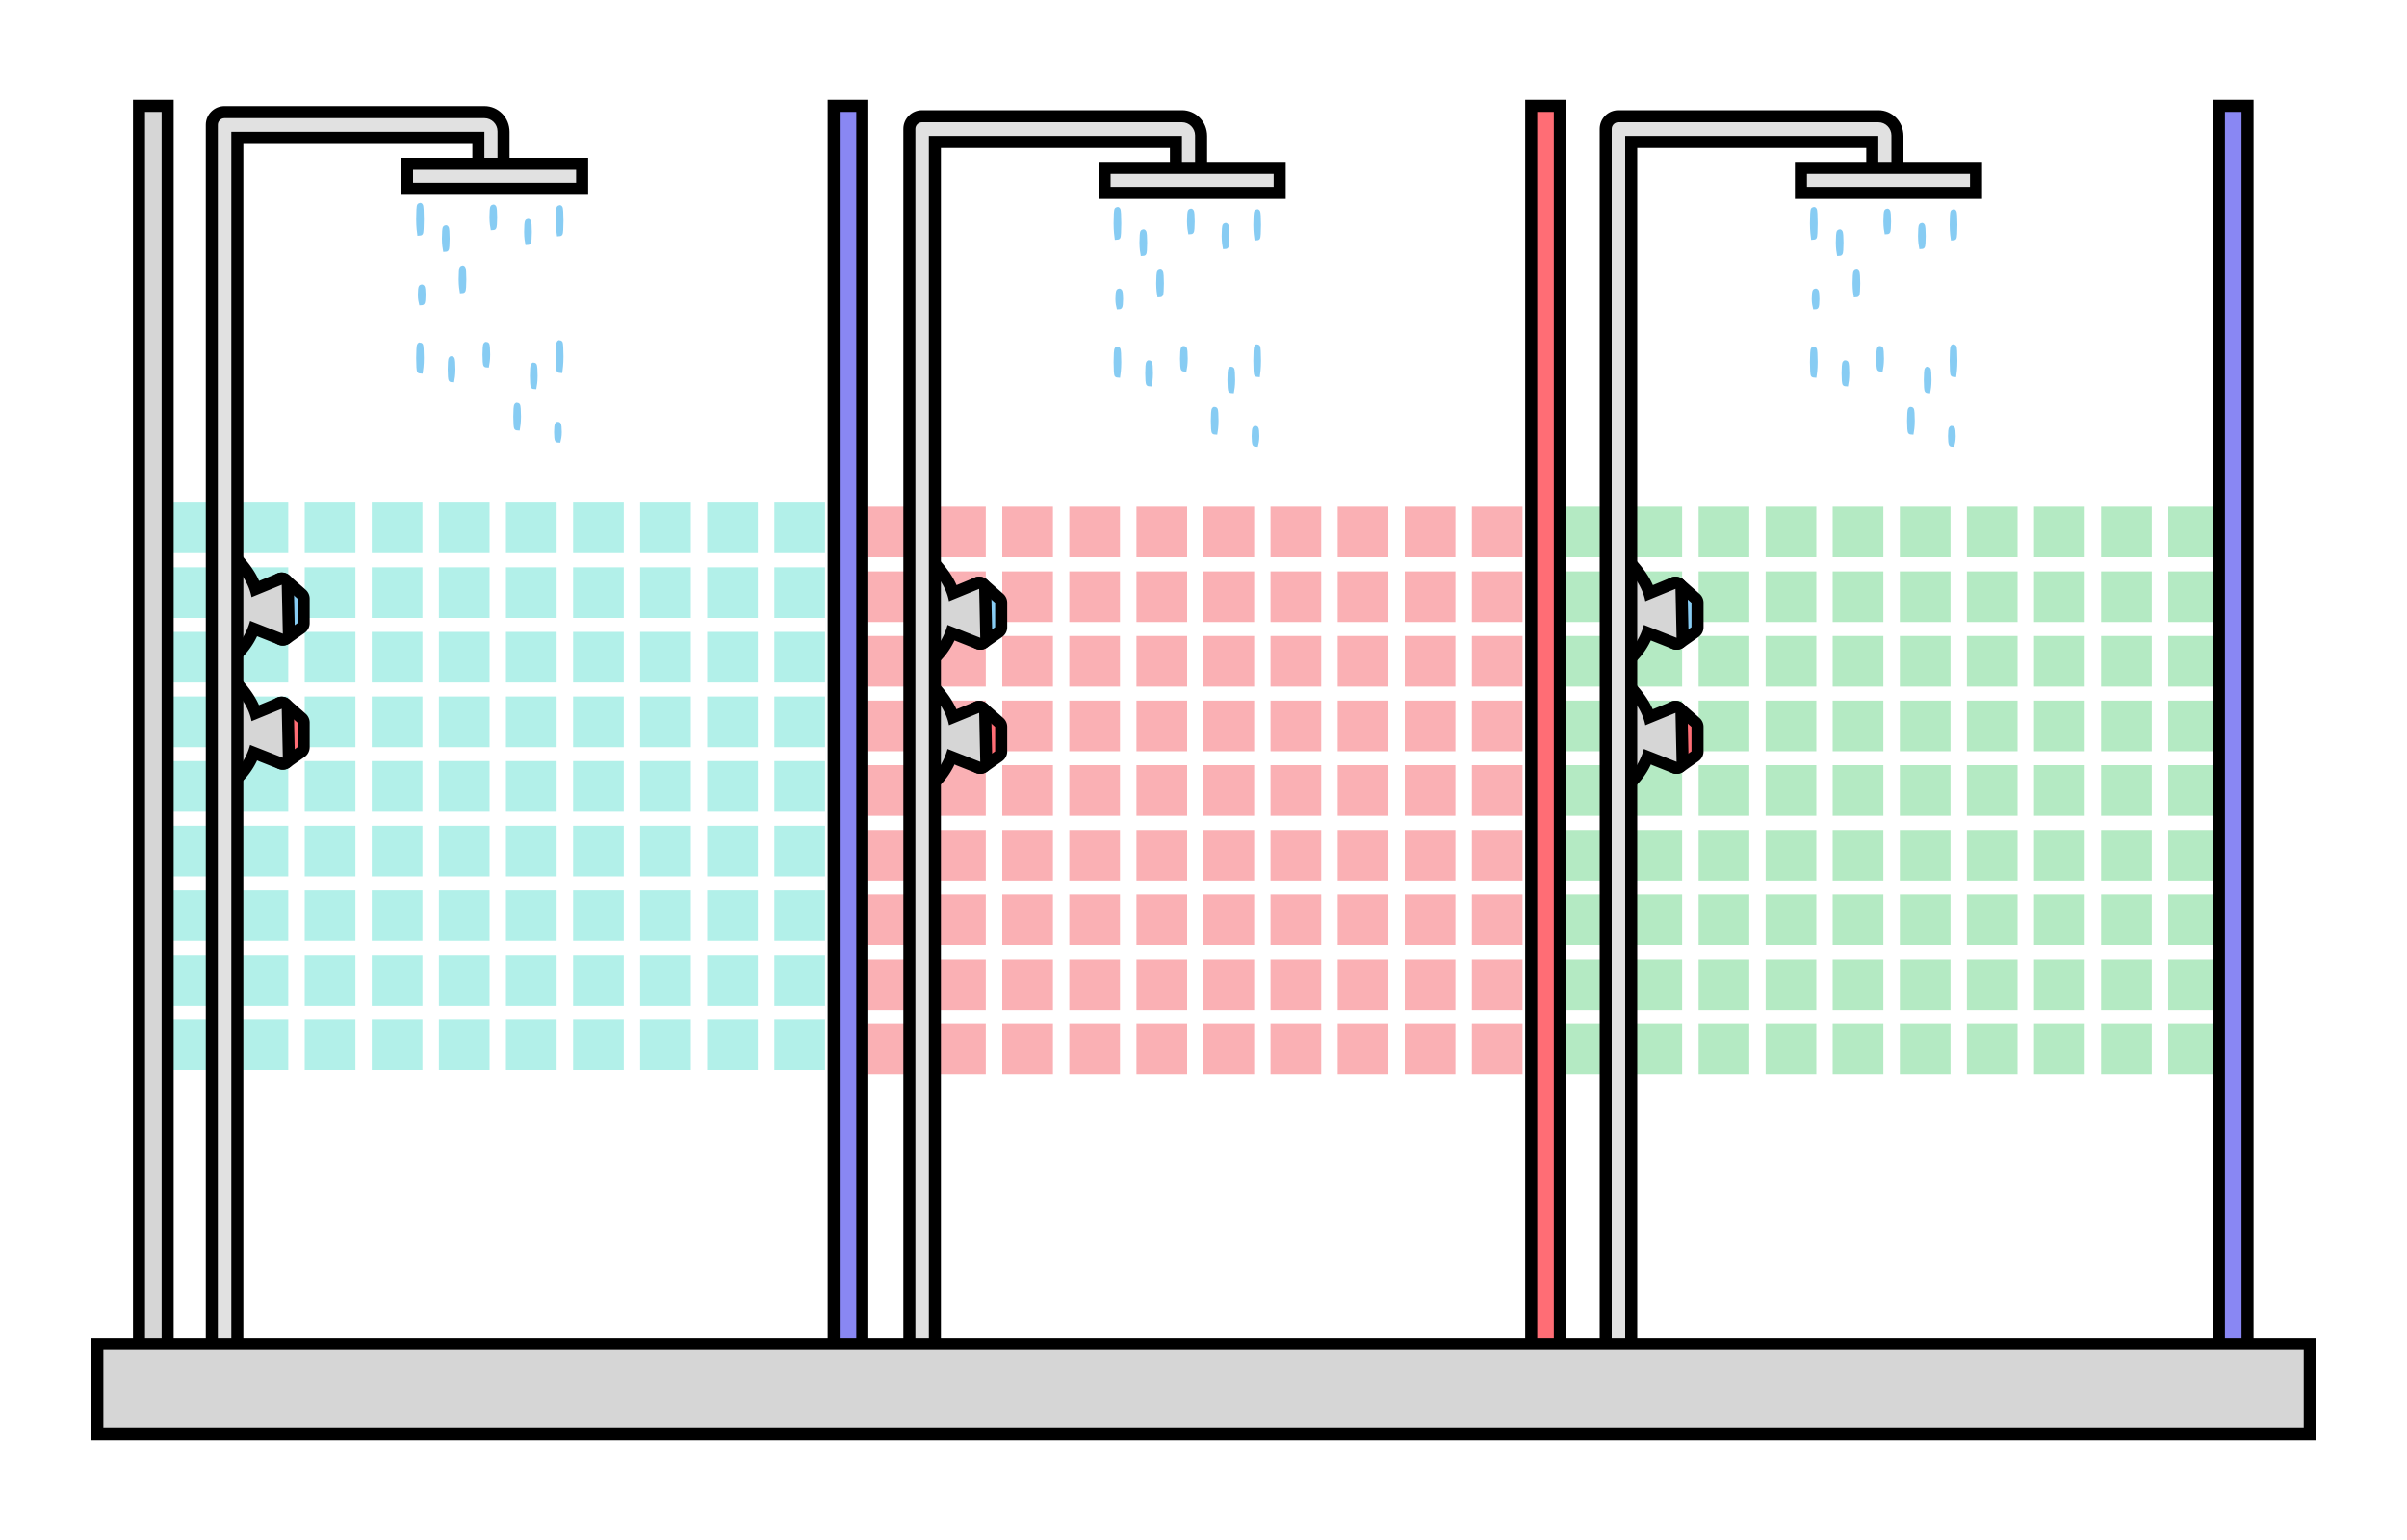 <svg xmlns="http://www.w3.org/2000/svg" id="Calque_1" data-name="Calque 1" viewBox="0 0 200 128"><defs><style>.cls-1{fill:#fab0b4}.cls-2{fill:#ff6d75}.cls-4{fill:#b4eac3}.cls-5{fill:#b2f0e9}.cls-6,.cls-7{fill:#d6d6d6}.cls-8{fill:#e1e1e1}.cls-10,.cls-9{fill:#87ccf3}.cls-10{stroke:#87ccf3;stroke-width:.5px;stroke-miterlimit:10}.cls-11,.cls-7{stroke-miterlimit:10;stroke:#000}.cls-11{fill:#8987f3}</style></defs><path d="M129.99 42.11h4.21v4.21h-4.21zM135.56 42.11h4.21v4.21h-4.21zM141.14 42.11h4.21v4.21h-4.21zM146.71 42.11h4.21v4.21h-4.21zM152.28 42.11h4.21v4.21h-4.21zM157.86 42.11h4.21v4.21h-4.21zM163.43 42.11h4.21v4.21h-4.21zM169.01 42.11h4.21v4.21h-4.21zM174.58 42.11h4.21v4.21h-4.21zM180.16 42.11h4.21v4.21h-4.21zM129.99 47.49h4.21v4.21h-4.21zM135.56 47.49h4.21v4.21h-4.21zM141.14 47.49h4.21v4.21h-4.21zM146.71 47.49h4.21v4.21h-4.21zM152.28 47.49h4.21v4.21h-4.21zM157.86 47.49h4.21v4.21h-4.21zM163.43 47.49h4.21v4.21h-4.21zM169.01 47.49h4.21v4.21h-4.21zM174.58 47.49h4.21v4.21h-4.21zM180.16 47.49h4.21v4.21h-4.21zM129.99 52.86h4.21v4.21h-4.21zM135.56 52.86h4.21v4.21h-4.21zM141.14 52.86h4.21v4.21h-4.21zM146.71 52.86h4.21v4.21h-4.21zM152.28 52.86h4.21v4.21h-4.21zM157.86 52.86h4.21v4.21h-4.21zM163.43 52.86h4.21v4.21h-4.21zM169.01 52.86h4.21v4.21h-4.21zM174.58 52.86h4.21v4.21h-4.21zM180.16 52.86h4.21v4.21h-4.21zM129.99 58.23h4.21v4.21h-4.21zM135.56 58.23h4.21v4.21h-4.21zM141.14 58.23h4.21v4.21h-4.21zM146.71 58.23h4.21v4.21h-4.21zM152.28 58.23h4.21v4.21h-4.21zM157.86 58.23h4.21v4.21h-4.21zM163.43 58.23h4.21v4.21h-4.21zM169.01 58.23h4.21v4.21h-4.21zM174.58 58.23h4.21v4.21h-4.21zM180.16 58.23h4.21v4.21h-4.21zM129.99 63.6h4.21v4.21h-4.21zM135.56 63.6h4.21v4.21h-4.21zM141.14 63.6h4.21v4.21h-4.21zM146.71 63.6h4.21v4.21h-4.21zM152.28 63.6h4.21v4.21h-4.21zM157.86 63.6h4.21v4.21h-4.21zM163.43 63.6h4.21v4.21h-4.21zM169.01 63.6h4.21v4.21h-4.21zM174.58 63.6h4.21v4.21h-4.21zM180.16 63.6h4.21v4.21h-4.21zM129.99 68.98h4.21v4.21h-4.21zM135.56 68.98h4.21v4.21h-4.21zM141.14 68.98h4.21v4.21h-4.21zM146.71 68.98h4.21v4.21h-4.21zM152.28 68.98h4.21v4.21h-4.21zM157.86 68.98h4.21v4.21h-4.21zM163.43 68.98h4.21v4.21h-4.21zM169.01 68.98h4.21v4.21h-4.21zM174.58 68.98h4.21v4.21h-4.21zM180.16 68.98h4.21v4.21h-4.21zM129.99 74.35h4.21v4.21h-4.21zM135.56 74.35h4.21v4.21h-4.21zM141.14 74.35h4.21v4.21h-4.21zM146.71 74.35h4.21v4.21h-4.21zM152.28 74.35h4.21v4.21h-4.21zM157.86 74.35h4.21v4.21h-4.21zM163.43 74.35h4.21v4.21h-4.21zM169.01 74.35h4.21v4.21h-4.21zM174.58 74.35h4.21v4.21h-4.21zM180.16 74.35h4.21v4.21h-4.21zM129.99 79.72h4.21v4.21h-4.21zM135.56 79.72h4.21v4.21h-4.21zM141.14 79.72h4.21v4.21h-4.21zM146.71 79.72h4.21v4.21h-4.21zM152.28 79.72h4.21v4.21h-4.21zM157.86 79.72h4.21v4.21h-4.21zM163.43 79.72h4.21v4.21h-4.21zM169.01 79.72h4.21v4.21h-4.21zM174.58 79.72h4.21v4.21h-4.21zM180.16 79.72h4.21v4.21h-4.21zM129.99 85.09h4.21v4.21h-4.21zM135.56 85.09h4.21v4.21h-4.21zM141.14 85.09h4.21v4.21h-4.21zM146.71 85.09h4.21v4.21h-4.21zM152.28 85.09h4.21v4.21h-4.21zM157.86 85.09h4.21v4.21h-4.21zM163.43 85.09h4.21v4.21h-4.21zM169.01 85.09h4.21v4.21h-4.21zM174.58 85.09h4.21v4.21h-4.21zM180.16 85.09h4.21v4.21h-4.21z" class="cls-4"/><path d="M139.31 63.82c-.08 0-.15-.02-.23-.05a.477.477 0 0 1-.27-.44l-.09-4.07c0-.2.11-.38.29-.46a.497.497 0 0 1 .54.07l1.33 1.17c.11.1.17.23.17.38v2.03c0 .16-.08.32-.21.41l-1.24.87c-.09.06-.19.09-.29.09Z" class="cls-2"/><path d="m139.22 59.25 1.33 1.17v2.03l-1.24.87-.09-4.07m0-1c-.14 0-.29.03-.42.09a1 1 0 0 0-.58.93l.09 4.07c0 .37.22.7.55.87a.988.988 0 0 0 1.02-.07l1.24-.87c.27-.19.43-.49.43-.82v-2.03a.98.98 0 0 0-.34-.75l-1.33-1.17c-.19-.16-.42-.25-.66-.25Z"/><path d="M134.95 65.35c-.07 0-.15-.02-.22-.05a.482.482 0 0 1-.28-.46l.16-7.38c0-.2.13-.38.32-.46a.523.523 0 0 1 .55.13c.78.84 1.3 1.65 1.57 2.47l1.98-.81c.06-.03.13-.04.19-.04a.503.503 0 0 1 .5.49l.09 4.07c0 .17-.08.33-.21.42-.08.06-.19.09-.29.09-.06 0-.12-.01-.18-.03l-2.22-.87a5.7 5.7 0 0 1-1.63 2.32.49.49 0 0 1-.32.12Z" class="cls-6"/><path d="M135.11 57.47c.76.82 1.4 1.76 1.6 2.81l2.51-1.03.09 4.07-2.72-1.07c-.27 1-.84 1.92-1.64 2.6.05-2.45.11-4.92.16-7.38m0-1a1.008 1.008 0 0 0-1 .98l-.08 3.69-.08 3.69a1.005 1.005 0 0 0 1 1.02c.23 0 .46-.08.65-.24.66-.56 1.2-1.27 1.57-2.06l1.77.7c.12.05.24.07.37.07.2 0 .4-.06.57-.18.27-.19.43-.51.43-.84l-.09-4.07c0-.33-.18-.63-.45-.82-.17-.11-.36-.16-.55-.16-.13 0-.26.02-.38.08l-1.51.62c-.32-.72-.81-1.43-1.49-2.16a.985.985 0 0 0-.73-.32Z"/><path d="M139.31 53.51c-.08 0-.15-.02-.23-.05a.477.477 0 0 1-.27-.44l-.09-4.07c0-.2.11-.38.29-.46a.497.497 0 0 1 .54.07l1.33 1.17c.11.1.17.23.17.38v2.03c0 .16-.08.32-.21.41l-1.24.87c-.09.06-.19.09-.29.09Z" class="cls-9"/><path d="m139.22 48.93 1.33 1.17v2.03l-1.24.87-.09-4.07m0-1c-.14 0-.29.03-.42.09a1 1 0 0 0-.58.93l.09 4.07c0 .37.22.7.55.87a.988.988 0 0 0 1.02-.07l1.24-.87c.27-.19.43-.49.43-.82V50.1a.98.98 0 0 0-.34-.75l-1.33-1.17c-.19-.16-.42-.25-.66-.25Z"/><path d="M134.95 55.03c-.07 0-.15-.02-.22-.05a.482.482 0 0 1-.28-.46l.16-7.4c0-.2.13-.39.32-.46a.523.523 0 0 1 .55.13c.8.87 1.31 1.67 1.57 2.48l1.98-.81c.06-.03.13-.04.19-.04a.503.503 0 0 1 .5.49l.09 4.07c0 .17-.08.33-.21.42-.08.06-.19.09-.29.09-.06 0-.12-.01-.18-.03l-2.22-.87c-.34.9-.9 1.71-1.63 2.32a.49.49 0 0 1-.32.12Z" class="cls-6"/><path d="M135.11 47.14c.76.84 1.4 1.76 1.6 2.83l2.51-1.03.09 4.07-2.72-1.07c-.27 1-.84 1.92-1.64 2.6.05-2.45.11-4.92.16-7.4m0-1c-.12 0-.24.02-.35.06-.38.14-.64.51-.65.91l-.16 7.4a1.005 1.005 0 0 0 1 1.02c.23 0 .46-.08.65-.24.66-.56 1.2-1.27 1.57-2.06l1.77.7c.12.05.24.07.37.07.2 0 .4-.06.57-.18.27-.19.43-.51.43-.84l-.09-4.07c0-.33-.18-.63-.45-.82-.17-.11-.36-.16-.55-.16-.13 0-.26.02-.38.08l-1.5.62c-.31-.71-.8-1.42-1.49-2.16a.991.991 0 0 0-.74-.32Z"/><path d="M133.41 114.76V10.71c0-.58.47-1.05 1.05-1.05h21.61c.88 0 1.59.72 1.59 1.59v3.78h-2.09v-3.24h-20.03v102.96h-2.12Z" class="cls-8"/><path d="M156.07 10.16c.6 0 1.09.49 1.09 1.09v3.28h-1.09v-3.24h-21.03v102.96h-1.12V10.71c0-.3.25-.55.55-.55h21.61m0-1h-21.61c-.85 0-1.55.69-1.55 1.55v104.55h3.12V12.3h19.03v3.24h3.09V11.3c0-1.2-.94-2.14-2.09-2.14Z"/><path d="M149.64 13.96h14.55v2.07h-14.55z" class="cls-8"/><path d="M163.69 14.46v1.07h-13.55v-1.07h13.55m1-1h-15.55v3.07h15.55v-3.07Z"/><path d="M156.81 19.23s-.07-.37-.07-.82.03-.82.07-.82.07.37.07.82-.03.82-.07.82ZM150.71 19.69s-.07-.5-.07-1.12.03-1.12.07-1.12.07.5.07 1.12-.03 1.12-.07 1.12ZM152.86 21.03s-.07-.38-.07-.86.03-.86.07-.86.07.38.07.86-.03.86-.07.86ZM150.86 25.47s-.07-.28-.07-.62.03-.62.07-.62.07.28.07.62-.03.62-.07.62ZM154.25 24.47s-.07-.41-.07-.91.03-.91.07-.91.07.41.07.91-.03.91-.07.91ZM159.69 20.46s-.07-.37-.07-.84.03-.84.07-.84.07.37.07.84-.03.84-.07.84ZM162.32 19.74s-.07-.47-.07-1.05.03-1.05.07-1.05.07.47.07 1.05-.03 1.05-.07 1.05ZM156.22 30.64s.07-.37.07-.82-.03-.82-.07-.82-.07.37-.07.82.03.82.07.82ZM162.32 31.1s.07-.5.07-1.12c0-.62-.03-1.12-.07-1.12s-.07.5-.07 1.12.03 1.12.07 1.12ZM160.17 32.44s.07-.38.07-.86c0-.47-.03-.86-.07-.86s-.07.38-.07.86c0 .47.03.86.07.86ZM162.18 36.88s.07-.28.07-.62c0-.34-.03-.62-.07-.62s-.07.28-.07.62c0 .34.03.62.07.62ZM158.78 35.88s.07-.41.07-.91-.03-.91-.07-.91-.07.41-.07.91.03.91.07.91ZM153.34 31.87s.07-.37.07-.84-.03-.84-.07-.84-.07.37-.07.84.03.84.07.84ZM150.71 31.15s.07-.47.07-1.05-.03-1.05-.07-1.05-.07.47-.07 1.05c0 .58.03 1.05.07 1.05Z" class="cls-10"/><path d="M127.23 8.8h2.38v105.91h-2.38z" style="stroke:#000;stroke-miterlimit:10;fill:#ff6d75"/><path d="M14.17 41.77h4.21v4.21h-4.21zM19.74 41.77h4.21v4.21h-4.21zM25.32 41.77h4.21v4.21h-4.21zM30.89 41.77h4.21v4.21h-4.21zM36.47 41.77h4.21v4.21h-4.21zM42.04 41.77h4.21v4.21h-4.21zM47.62 41.77h4.21v4.21h-4.21zM53.19 41.77h4.21v4.21h-4.21zM58.76 41.77h4.21v4.21h-4.21zM64.34 41.77h4.21v4.21h-4.21zM14.17 47.15h4.21v4.21h-4.21zM19.74 47.15h4.21v4.21h-4.21zM25.32 47.15h4.21v4.21h-4.21zM30.89 47.15h4.21v4.21h-4.21zM36.47 47.15h4.21v4.21h-4.21zM42.04 47.15h4.21v4.21h-4.21zM47.62 47.15h4.21v4.21h-4.21zM53.19 47.15h4.21v4.21h-4.21zM58.76 47.15h4.21v4.21h-4.21zM64.34 47.15h4.21v4.21h-4.21zM14.17 52.52h4.21v4.21h-4.21zM19.74 52.52h4.21v4.21h-4.21zM25.32 52.52h4.21v4.21h-4.21zM30.89 52.52h4.21v4.21h-4.21zM36.47 52.52h4.21v4.21h-4.21zM42.04 52.52h4.21v4.21h-4.21zM47.62 52.52h4.21v4.21h-4.21zM53.19 52.52h4.21v4.21h-4.21zM58.76 52.52h4.21v4.21h-4.21zM64.34 52.52h4.21v4.21h-4.21zM14.17 57.89h4.21v4.21h-4.21zM19.74 57.89h4.21v4.21h-4.21zM25.32 57.89h4.21v4.21h-4.21zM30.89 57.89h4.21v4.21h-4.21zM36.47 57.89h4.21v4.21h-4.21zM42.04 57.89h4.21v4.21h-4.21zM47.62 57.89h4.21v4.21h-4.21zM53.19 57.89h4.21v4.21h-4.21zM58.76 57.89h4.21v4.21h-4.21zM64.34 57.89h4.21v4.21h-4.21zM14.17 63.26h4.21v4.21h-4.21zM19.74 63.26h4.21v4.21h-4.21zM25.32 63.26h4.21v4.21h-4.21zM30.89 63.26h4.21v4.21h-4.21zM36.47 63.26h4.21v4.21h-4.21zM42.04 63.26h4.21v4.21h-4.21zM47.62 63.26h4.21v4.21h-4.21zM53.19 63.26h4.21v4.21h-4.21zM58.76 63.26h4.21v4.21h-4.21zM64.34 63.26h4.21v4.21h-4.21zM14.17 68.63h4.21v4.21h-4.21zM19.74 68.63h4.21v4.21h-4.21zM25.32 68.63h4.21v4.21h-4.21zM30.89 68.63h4.21v4.21h-4.21zM36.47 68.63h4.21v4.21h-4.21zM42.04 68.63h4.21v4.21h-4.21zM47.62 68.63h4.21v4.21h-4.21zM53.19 68.63h4.21v4.21h-4.21zM58.76 68.63h4.21v4.21h-4.21zM64.34 68.63h4.21v4.21h-4.21zM14.17 74.01h4.21v4.21h-4.21zM19.74 74.01h4.21v4.21h-4.21zM25.32 74.01h4.21v4.21h-4.21zM30.89 74.01h4.21v4.21h-4.21zM36.47 74.01h4.21v4.21h-4.21zM42.04 74.01h4.21v4.21h-4.21zM47.62 74.01h4.21v4.21h-4.21zM53.19 74.01h4.21v4.21h-4.21zM58.76 74.01h4.21v4.21h-4.21zM64.34 74.01h4.21v4.21h-4.21zM14.17 79.38h4.21v4.21h-4.21zM19.74 79.38h4.21v4.21h-4.21zM25.32 79.38h4.21v4.21h-4.21zM30.89 79.38h4.21v4.21h-4.21zM36.47 79.38h4.21v4.21h-4.21zM42.04 79.38h4.21v4.21h-4.21zM47.62 79.38h4.21v4.21h-4.21zM53.19 79.38h4.21v4.21h-4.21zM58.76 79.38h4.21v4.21h-4.21zM64.34 79.38h4.21v4.21h-4.21zM14.17 84.75h4.21v4.21h-4.21zM19.74 84.75h4.21v4.21h-4.21zM25.32 84.75h4.21v4.21h-4.21zM30.89 84.75h4.21v4.21h-4.21zM36.47 84.75h4.21v4.21h-4.21zM42.04 84.75h4.21v4.21h-4.21zM47.62 84.75h4.21v4.21h-4.21zM53.19 84.75h4.21v4.21h-4.21zM58.76 84.75h4.21v4.21h-4.21zM64.34 84.75h4.21v4.21h-4.21z" class="cls-5"/><path d="M23.49 63.48c-.08 0-.15-.02-.23-.05a.494.494 0 0 1-.27-.44l-.09-4.07c0-.2.11-.38.29-.46a.497.497 0 0 1 .54.07l1.33 1.17c.11.1.17.23.17.38v2.03c0 .16-.08.32-.21.41l-1.25.87c-.09.06-.19.09-.29.09Z" class="cls-2"/><path d="m23.4 58.9 1.33 1.17v2.03l-1.24.87-.09-4.07m0-1c-.14 0-.29.03-.42.09a1 1 0 0 0-.58.93l.09 4.07c0 .37.22.7.55.87a.988.988 0 0 0 1.02-.07l1.24-.87c.27-.19.43-.49.43-.82v-2.03a.98.98 0 0 0-.34-.75l-1.33-1.17c-.19-.16-.42-.25-.66-.25Z"/><path d="M19.14 65c-.07 0-.15-.02-.22-.05a.482.482 0 0 1-.28-.46l.16-7.38c0-.2.13-.38.32-.46a.523.523 0 0 1 .55.13c.78.84 1.3 1.65 1.57 2.47l1.98-.81c.06-.03.13-.04.19-.04a.503.503 0 0 1 .5.49l.09 4.07c0 .17-.08.33-.21.42-.08.06-.19.09-.29.09-.06 0-.12-.01-.18-.03l-2.22-.87c-.34.9-.9 1.71-1.63 2.32a.49.49 0 0 1-.32.12Z" class="cls-6"/><path d="M19.3 57.13c.76.82 1.4 1.76 1.6 2.81l2.51-1.03.09 4.07-2.72-1.07c-.27 1-.84 1.92-1.64 2.6.05-2.45.11-4.92.16-7.38m0-1a1.008 1.008 0 0 0-1 .98l-.08 3.69-.08 3.69a1.005 1.005 0 0 0 1 1.02c.23 0 .46-.08.65-.24.66-.56 1.2-1.27 1.57-2.06l1.77.7c.12.05.24.07.37.07.2 0 .4-.06.57-.18.27-.19.43-.51.43-.84l-.09-4.07c0-.33-.18-.63-.45-.82-.17-.11-.36-.16-.55-.16-.13 0-.26.02-.38.08l-1.51.62c-.32-.72-.81-1.43-1.49-2.16a.985.985 0 0 0-.73-.32Z"/><path d="M23.49 53.16c-.08 0-.15-.02-.23-.05a.494.494 0 0 1-.27-.44l-.09-4.07c0-.2.11-.38.29-.46a.497.497 0 0 1 .54.07l1.33 1.17c.11.1.17.23.17.38v2.03c0 .16-.08.32-.21.41l-1.24.87c-.09.06-.19.09-.29.09Z" class="cls-9"/><path d="m23.4 48.59 1.33 1.17v2.03l-1.24.87-.09-4.07m0-1c-.14 0-.29.03-.42.09a1 1 0 0 0-.58.93l.09 4.07c0 .37.22.7.55.87a.988.988 0 0 0 1.02-.07l1.24-.87c.27-.19.43-.49.43-.82v-2.03a.98.98 0 0 0-.34-.75l-1.33-1.17c-.19-.16-.42-.25-.66-.25Z"/><path d="M19.14 54.69c-.07 0-.15-.02-.22-.05a.482.482 0 0 1-.28-.46l.16-7.4c0-.2.13-.39.32-.46a.523.523 0 0 1 .55.13c.8.87 1.31 1.67 1.57 2.48l1.97-.81c.06-.03.13-.04.19-.04a.503.503 0 0 1 .5.49l.09 4.07c0 .17-.08.33-.21.42-.08.06-.19.09-.29.09-.06 0-.12-.01-.18-.03l-2.22-.87c-.34.9-.9 1.71-1.63 2.32a.49.49 0 0 1-.32.12Z" class="cls-6"/><path d="M19.3 46.8c.76.84 1.4 1.76 1.6 2.83l2.51-1.03.09 4.07-2.72-1.07c-.27 1-.84 1.92-1.64 2.6.05-2.45.11-4.92.16-7.4m0-1c-.12 0-.24.02-.35.06-.38.14-.64.51-.65.91v.1l-.16 7.29a1.005 1.005 0 0 0 1 1.02c.23 0 .46-.08.65-.24.66-.56 1.2-1.27 1.57-2.06l1.77.7c.12.05.24.07.37.07.2 0 .4-.06.57-.18.27-.19.43-.51.43-.84l-.09-4.07c0-.33-.18-.63-.45-.82-.17-.11-.36-.16-.55-.16-.13 0-.26.02-.38.08l-1.5.62c-.31-.71-.8-1.42-1.49-2.16a.991.991 0 0 0-.74-.32Z"/><path d="M17.59 114.42V10.37c0-.58.47-1.05 1.05-1.05h21.61c.88 0 1.59.72 1.59 1.59v3.78h-2.09v-3.24H19.72v102.96H17.6Z" class="cls-8"/><path d="M40.25 9.82c.6 0 1.09.49 1.09 1.09v3.28h-1.09v-3.24H19.22v102.96H18.1V10.37c0-.3.25-.55.55-.55h21.61m0-1H18.65c-.85 0-1.55.69-1.55 1.55v104.55h3.12V11.96h19.03v3.24h3.09v-4.24c0-1.2-.94-2.14-2.09-2.14Z"/><path d="M33.82 13.62h14.55v2.06H33.82z" class="cls-8"/><path d="M47.87 14.12v1.07H34.32v-1.07h13.55m1-1H33.32v3.07h15.55v-3.07Z"/><path d="M40.99 18.89s-.07-.37-.07-.82.03-.82.07-.82.07.37.07.82-.03.82-.07.82ZM34.9 19.35s-.07-.5-.07-1.12.03-1.12.07-1.12.07.5.07 1.12-.03 1.12-.07 1.12ZM37.04 20.69s-.07-.38-.07-.86.03-.86.07-.86.07.38.07.86-.03.86-.07.86ZM35.04 25.13s-.07-.28-.07-.62.03-.62.07-.62.07.28.07.62-.03.62-.07.62ZM38.43 24.13s-.07-.41-.07-.91.03-.91.07-.91.07.41.07.91-.03.91-.07.91ZM43.87 20.12s-.07-.37-.07-.84.03-.84.07-.84.07.37.07.84-.03.84-.07.84ZM46.5 19.4s-.07-.47-.07-1.05.03-1.05.07-1.05.07.47.07 1.05-.03 1.05-.07 1.05ZM40.41 30.3s.07-.37.07-.82-.03-.82-.07-.82-.07.37-.07.82.03.82.07.82ZM46.5 30.76s.07-.5.07-1.12c0-.62-.03-1.12-.07-1.12s-.07.5-.07 1.12c0 .62.03 1.12.07 1.12ZM44.35 32.1s.07-.38.07-.86c0-.47-.03-.86-.07-.86s-.07.38-.07.86c0 .47.03.86.07.86ZM46.36 36.54s.07-.28.07-.62c0-.34-.03-.62-.07-.62s-.07.28-.07.62c0 .34.03.62.07.62ZM42.97 35.54s.07-.41.07-.91-.03-.91-.07-.91-.07.41-.07.91.03.91.07.91ZM37.52 31.53s.07-.37.07-.84c0-.46-.03-.84-.07-.84s-.07.37-.07.84.03.84.07.84ZM34.9 30.81s.07-.47.07-1.05c0-.58-.03-1.05-.07-1.05s-.07.47-.07 1.05c0 .58.03 1.05.07 1.05Z" class="cls-10"/><path d="M72.13 42.11h4.21v4.21h-4.21zM77.7 42.11h4.21v4.21H77.7zM83.28 42.11h4.21v4.21h-4.21zM88.85 42.11h4.21v4.21h-4.21zM94.43 42.11h4.21v4.21h-4.21zM100 42.11h4.21v4.21H100zM105.57 42.11h4.21v4.21h-4.21zM111.15 42.11h4.21v4.21h-4.21zM116.72 42.11h4.21v4.21h-4.21zM122.3 42.11h4.21v4.21h-4.21zM72.13 47.49h4.21v4.21h-4.21zM77.7 47.49h4.21v4.21H77.7zM83.28 47.49h4.21v4.21h-4.21zM88.85 47.49h4.21v4.21h-4.21zM94.43 47.49h4.21v4.21h-4.21zM100 47.49h4.21v4.21H100zM105.57 47.49h4.21v4.21h-4.21zM111.15 47.49h4.21v4.21h-4.21zM116.72 47.49h4.21v4.21h-4.21zM122.3 47.49h4.21v4.21h-4.21zM72.13 52.86h4.21v4.21h-4.21zM77.7 52.86h4.21v4.21H77.7zM83.28 52.86h4.21v4.21h-4.21zM88.85 52.86h4.21v4.21h-4.21zM94.43 52.86h4.21v4.21h-4.21zM100 52.86h4.21v4.21H100zM105.57 52.86h4.21v4.21h-4.21zM111.15 52.86h4.21v4.21h-4.21zM116.72 52.86h4.21v4.21h-4.21zM122.3 52.86h4.21v4.21h-4.21zM72.13 58.23h4.21v4.21h-4.21zM77.7 58.23h4.21v4.21H77.7zM83.28 58.23h4.21v4.21h-4.21zM88.85 58.23h4.21v4.21h-4.21zM94.43 58.23h4.21v4.21h-4.21zM100 58.23h4.21v4.21H100zM105.57 58.23h4.21v4.21h-4.21zM111.15 58.23h4.21v4.21h-4.21zM116.72 58.23h4.21v4.21h-4.21zM122.3 58.23h4.21v4.21h-4.21zM72.13 63.6h4.21v4.21h-4.21zM77.7 63.6h4.21v4.21H77.7zM83.28 63.6h4.21v4.21h-4.21zM88.85 63.6h4.21v4.21h-4.21zM94.43 63.6h4.21v4.21h-4.21zM100 63.6h4.21v4.21H100zM105.57 63.6h4.21v4.21h-4.21zM111.15 63.6h4.21v4.21h-4.21zM116.72 63.6h4.21v4.21h-4.21zM122.3 63.6h4.21v4.21h-4.21zM72.13 68.98h4.21v4.21h-4.21zM77.7 68.98h4.21v4.21H77.7zM83.28 68.98h4.21v4.21h-4.21zM88.85 68.98h4.21v4.21h-4.21zM94.43 68.98h4.21v4.21h-4.21zM100 68.98h4.21v4.21H100zM105.57 68.98h4.21v4.21h-4.21zM111.15 68.98h4.21v4.21h-4.21zM116.72 68.98h4.21v4.21h-4.21zM122.3 68.98h4.21v4.21h-4.21zM72.13 74.35h4.21v4.21h-4.21zM77.7 74.35h4.21v4.21H77.7zM83.28 74.35h4.21v4.21h-4.21zM88.85 74.35h4.21v4.21h-4.21zM94.43 74.35h4.21v4.21h-4.21zM100 74.35h4.21v4.21H100zM105.57 74.35h4.21v4.21h-4.21zM111.15 74.35h4.21v4.21h-4.21zM116.72 74.35h4.21v4.21h-4.21zM122.3 74.35h4.21v4.21h-4.21zM72.13 79.72h4.21v4.21h-4.21zM77.7 79.72h4.21v4.21H77.7zM83.28 79.72h4.21v4.21h-4.21zM88.85 79.72h4.21v4.21h-4.21zM94.43 79.72h4.21v4.21h-4.21zM100 79.72h4.21v4.21H100zM105.57 79.72h4.21v4.21h-4.21zM111.15 79.72h4.21v4.21h-4.21zM116.72 79.72h4.21v4.21h-4.21zM122.3 79.72h4.21v4.21h-4.21zM72.13 85.09h4.21v4.21h-4.21zM77.7 85.09h4.21v4.21H77.7zM83.28 85.09h4.21v4.21h-4.21zM88.85 85.09h4.21v4.21h-4.21zM94.43 85.09h4.21v4.21h-4.21zM100 85.09h4.21v4.21H100zM105.57 85.09h4.21v4.21h-4.21zM111.15 85.09h4.21v4.21h-4.21zM116.72 85.09h4.21v4.21h-4.21zM122.3 85.09h4.21v4.21h-4.21z" class="cls-1"/><path d="M81.45 63.82c-.08 0-.15-.02-.23-.05a.494.494 0 0 1-.27-.44l-.09-4.07c0-.2.11-.38.29-.46a.497.497 0 0 1 .54.07l1.33 1.17c.11.1.17.23.17.38v2.03c0 .16-.08.32-.21.41l-1.24.87c-.09.06-.19.09-.29.09Z" class="cls-2"/><path d="m81.36 59.25 1.33 1.17v2.03l-1.24.87-.09-4.07m0-1c-.14 0-.29.03-.42.09a1 1 0 0 0-.58.93l.09 4.07c0 .37.22.7.55.87a.988.988 0 0 0 1.02-.07l1.24-.87c.27-.19.43-.49.43-.82v-2.03a.98.98 0 0 0-.34-.75l-1.33-1.17c-.19-.16-.42-.25-.66-.25Z"/><path d="M77.09 65.35c-.07 0-.15-.02-.22-.05a.482.482 0 0 1-.28-.46l.16-7.38c0-.2.13-.38.32-.46a.523.523 0 0 1 .55.13c.78.84 1.3 1.65 1.57 2.47l1.98-.81c.06-.03.13-.04.19-.04a.503.503 0 0 1 .5.49l.09 4.07c0 .17-.08.33-.21.42-.08.06-.19.09-.29.09-.06 0-.12-.01-.18-.03l-2.22-.87c-.34.9-.9 1.71-1.63 2.32a.49.49 0 0 1-.32.12Z" class="cls-6"/><path d="M77.25 57.47c.76.82 1.4 1.76 1.6 2.81l2.51-1.03.09 4.07-2.72-1.07c-.27 1-.84 1.92-1.64 2.6.05-2.45.11-4.92.16-7.38m0-1a1.008 1.008 0 0 0-1 .98l-.05 2.26-.11 5.12a1.005 1.005 0 0 0 1 1.02c.23 0 .46-.08.65-.24.66-.56 1.2-1.27 1.57-2.06l1.77.7c.12.05.24.07.37.07.2 0 .4-.06.57-.18.27-.19.43-.51.43-.84l-.09-4.07c0-.33-.18-.63-.45-.82-.17-.11-.36-.16-.55-.16-.13 0-.26.02-.38.08l-1.51.62c-.32-.72-.81-1.43-1.49-2.16a.985.985 0 0 0-.73-.32Z"/><path d="M81.45 53.51c-.08 0-.15-.02-.23-.05a.494.494 0 0 1-.27-.44l-.09-4.07c0-.2.11-.38.29-.46a.497.497 0 0 1 .54.07l1.33 1.17c.11.1.17.23.17.38v2.03c0 .16-.08.32-.21.41l-1.24.87c-.09.06-.19.09-.29.09Z" class="cls-9"/><path d="m81.36 48.93 1.33 1.17v2.03l-1.24.87-.09-4.07m0-1c-.14 0-.29.03-.42.09a1 1 0 0 0-.58.93l.09 4.07c0 .37.22.7.55.87a.988.988 0 0 0 1.02-.07l1.24-.87c.27-.19.43-.49.43-.82V50.1a.98.98 0 0 0-.34-.75l-1.33-1.17c-.19-.16-.42-.25-.66-.25Z"/><path d="M77.09 55.03c-.07 0-.15-.02-.22-.05a.482.482 0 0 1-.28-.46l.16-7.4c0-.2.13-.39.32-.46a.523.523 0 0 1 .55.13c.8.87 1.31 1.67 1.57 2.48l1.98-.81c.06-.03.13-.04.19-.04a.503.503 0 0 1 .5.49l.09 4.07c0 .17-.08.33-.21.42-.08.06-.19.09-.29.09-.06 0-.12-.01-.18-.03l-2.22-.87c-.34.9-.9 1.71-1.63 2.32a.49.49 0 0 1-.32.12Z" class="cls-6"/><path d="M77.25 47.14c.76.84 1.4 1.76 1.6 2.83l2.51-1.03.09 4.07-2.72-1.07c-.27 1-.84 1.92-1.64 2.6.05-2.45.11-4.92.16-7.4m0-1c-.12 0-.24.02-.35.06-.38.14-.64.51-.65.91l-.16 7.4a1.005 1.005 0 0 0 1 1.02c.23 0 .46-.08.65-.24.66-.56 1.2-1.27 1.57-2.06l1.77.7c.12.05.24.07.37.07.2 0 .4-.06.57-.18.27-.19.43-.51.43-.84l-.09-4.07c0-.33-.18-.63-.45-.82-.17-.11-.36-.16-.55-.16-.13 0-.26.02-.38.08l-1.5.62c-.31-.71-.8-1.42-1.49-2.16a.991.991 0 0 0-.74-.32Z"/><path d="M75.55 114.76V10.71c0-.58.47-1.05 1.05-1.05h21.61c.88 0 1.59.72 1.59 1.59v3.78h-2.09v-3.24H77.68v102.96h-2.12Z" class="cls-8"/><path d="M98.21 10.16c.6 0 1.09.49 1.09 1.09v3.28h-1.09v-3.24H77.18v102.96h-1.12V10.71c0-.3.25-.55.55-.55h21.61m0-1H76.61c-.85 0-1.55.69-1.55 1.55v104.55h3.12V12.3h19.03v3.24h3.09V11.3c0-1.2-.94-2.14-2.09-2.14Z"/><path d="M91.78 13.96h14.55v2.07H91.78z" class="cls-8"/><path d="M105.83 14.46v1.07H92.28v-1.07h13.55m1-1H91.28v3.07h15.55v-3.07Z"/><path d="M98.95 19.23s-.07-.37-.07-.82.03-.82.07-.82.07.37.07.82-.03.82-.07.82ZM92.85 19.69s-.07-.5-.07-1.12.03-1.12.07-1.12.07.5.07 1.12-.03 1.12-.07 1.12ZM95 21.03s-.07-.38-.07-.86.03-.86.07-.86.07.38.07.86-.03.86-.07.86ZM93 25.47s-.07-.28-.07-.62.03-.62.07-.62.07.28.07.62-.03.62-.07.62ZM96.39 24.47s-.07-.41-.07-.91.03-.91.07-.91.07.41.07.91-.03.91-.07.91ZM101.83 20.46s-.07-.37-.07-.84.03-.84.07-.84.07.37.07.84-.03.84-.07.84ZM104.46 19.74s-.07-.47-.07-1.05.03-1.05.07-1.05.07.47.07 1.05-.03 1.05-.07 1.05ZM98.37 30.64s.07-.37.07-.82c0-.46-.03-.82-.07-.82s-.07.37-.07.82c0 .46.03.82.07.82ZM104.46 31.1s.07-.5.07-1.12c0-.62-.03-1.12-.07-1.12s-.07.5-.07 1.12c0 .62.03 1.12.07 1.12ZM102.31 32.44s.07-.38.07-.86c0-.47-.03-.86-.07-.86s-.07.38-.07.86c0 .47.03.86.07.86ZM104.32 36.88s.07-.28.07-.62c0-.34-.03-.62-.07-.62s-.07.28-.07.62c0 .34.03.62.07.62ZM100.93 35.88s.07-.41.07-.91-.03-.91-.07-.91-.07.41-.07.91.03.91.07.91ZM95.48 31.87s.07-.37.07-.84-.03-.84-.07-.84-.07.37-.07.84c0 .46.03.84.07.84ZM92.85 31.15s.07-.47.07-1.05c0-.58-.03-1.05-.07-1.05s-.07.47-.07 1.05c0 .58.03 1.05.07 1.05Z" class="cls-10"/><path d="M11.55 8.8h2.38v105.91h-2.38z" class="cls-7"/><path d="M69.27 8.8h2.38v105.91h-2.38zM184.37 8.8h2.38v105.91h-2.38z" class="cls-11"/><path d="M8.09 111.71h183.83v7.49H8.09z" class="cls-7"/></svg>